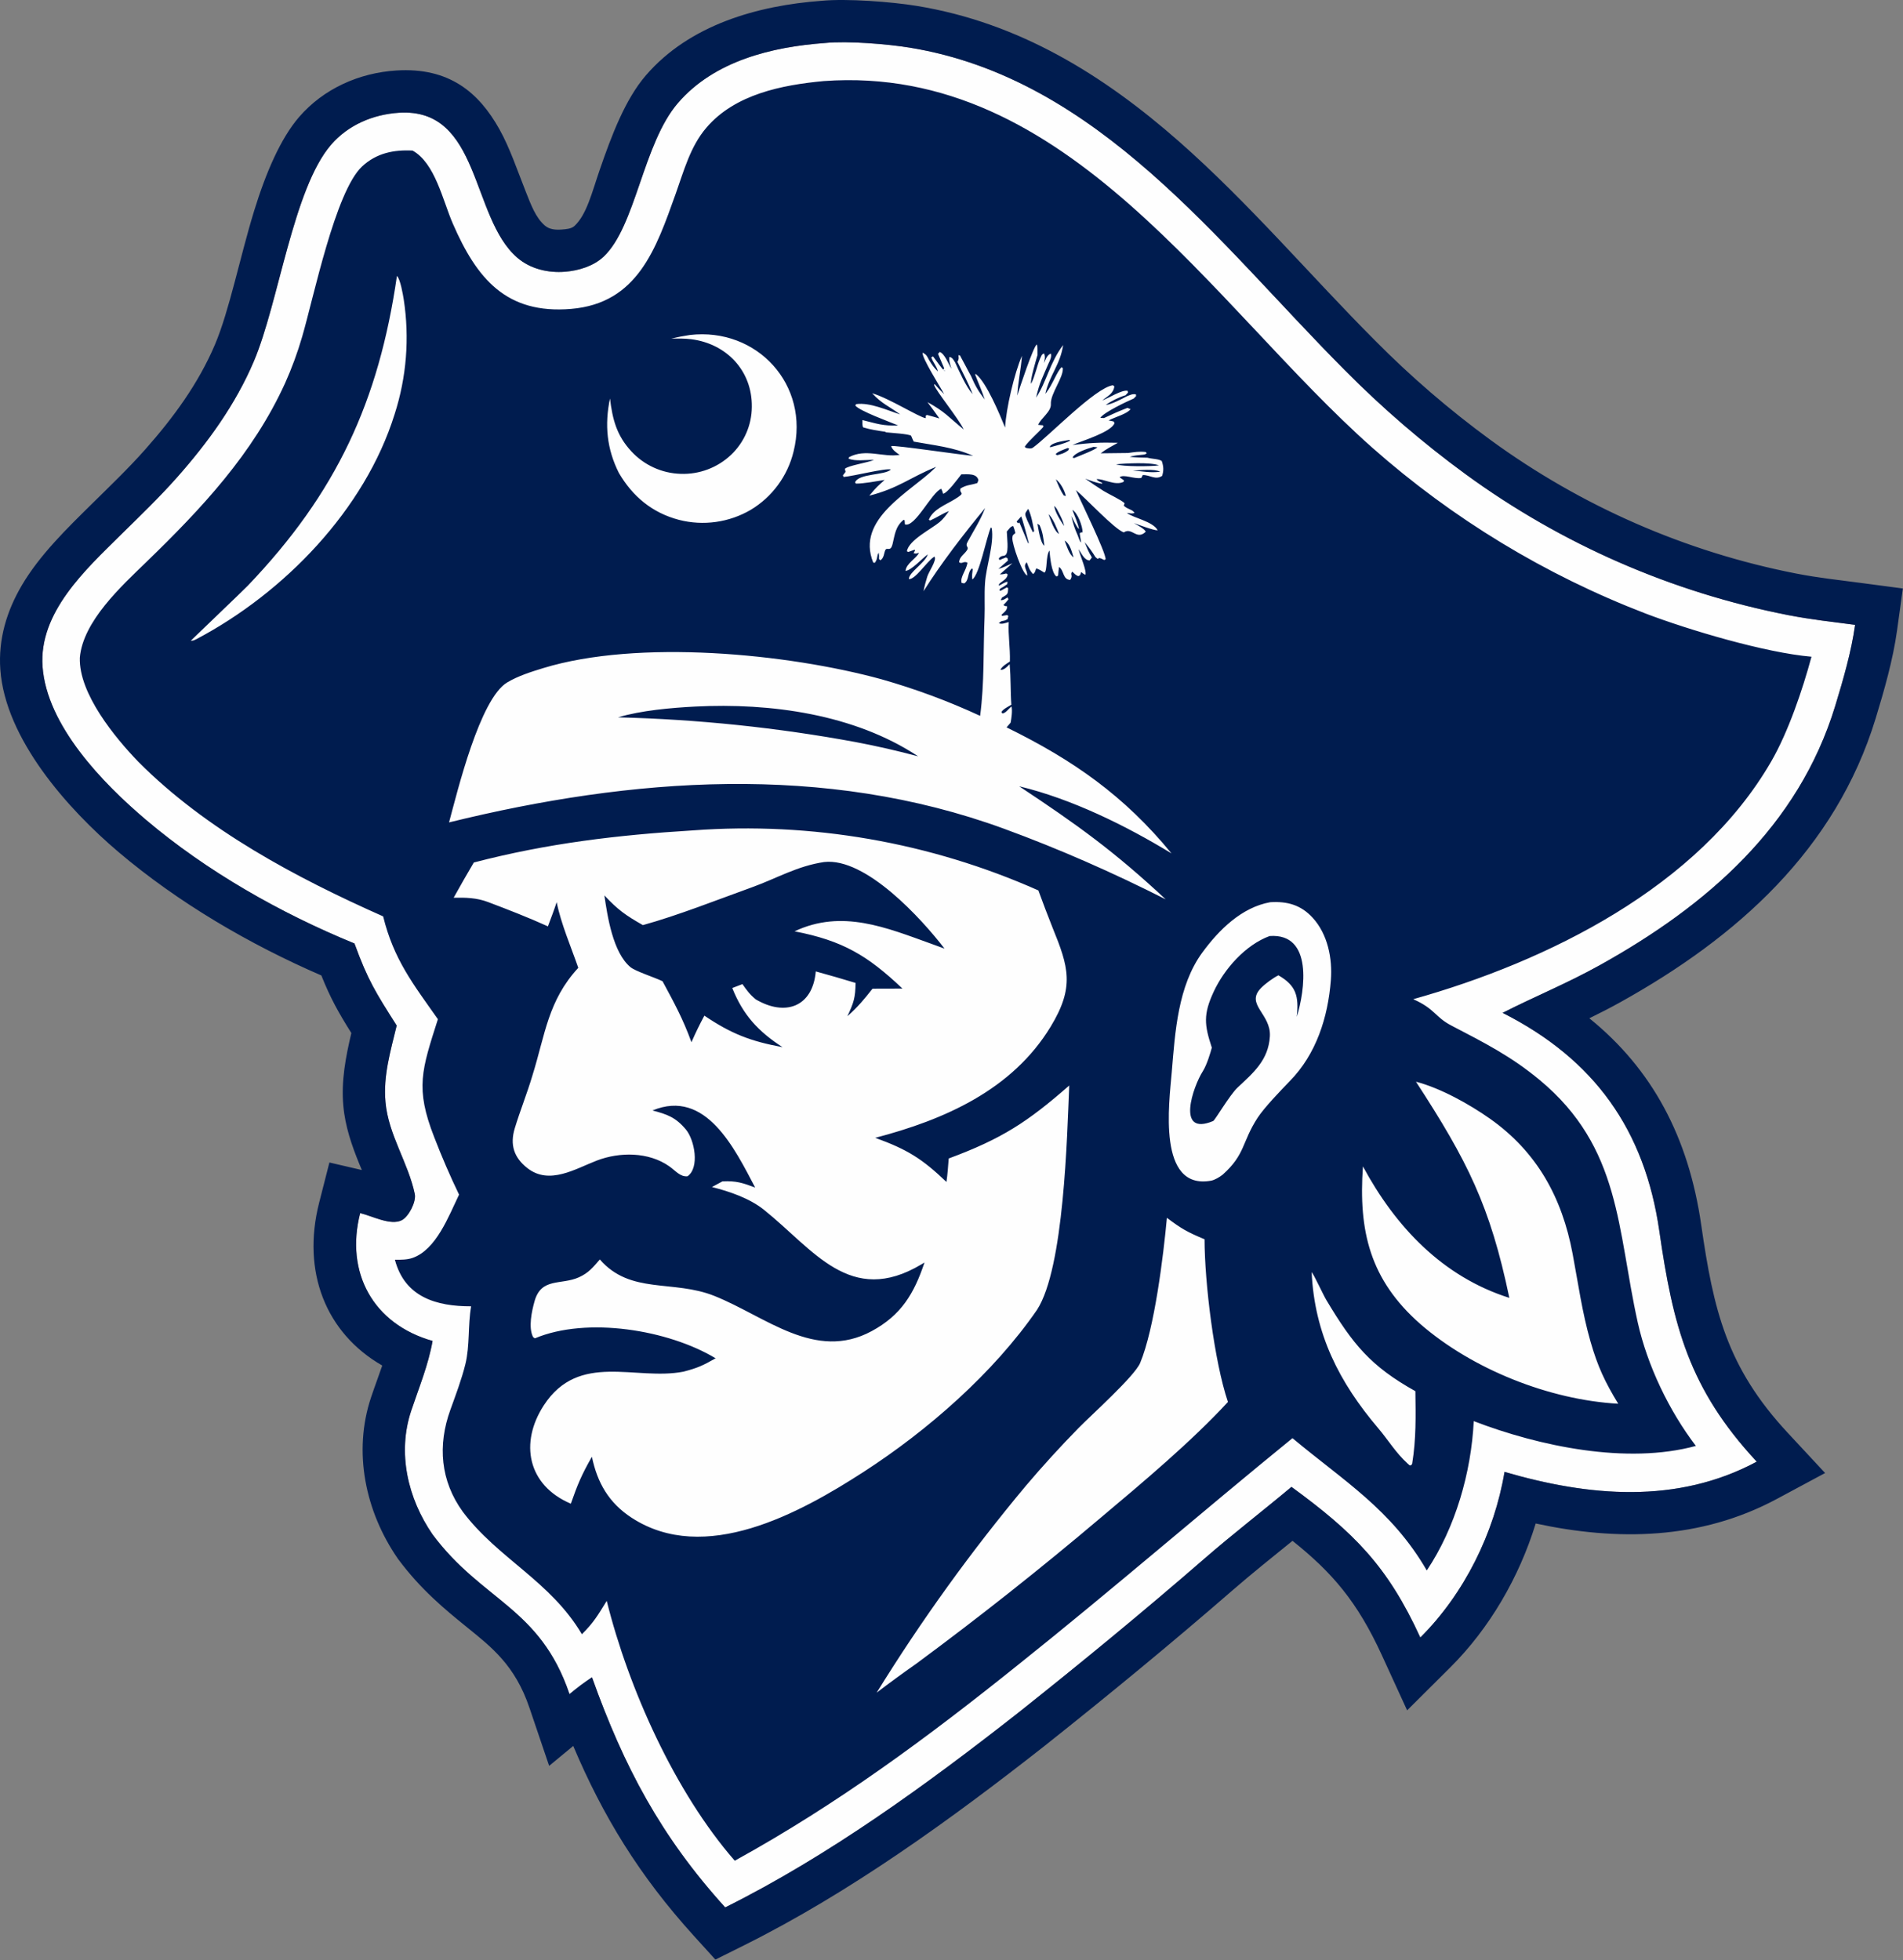 <?xml version="1.0" encoding="UTF-8" standalone="no"?>
<!DOCTYPE svg PUBLIC "-//W3C//DTD SVG 1.1//EN" "http://www.w3.org/Graphics/SVG/1.1/DTD/svg11.dtd">
<svg width="100%" height="100%" viewBox="0 0 899 926" version="1.1" xmlns="http://www.w3.org/2000/svg" xmlns:xlink="http://www.w3.org/1999/xlink" xml:space="preserve" xmlns:serif="http://www.serif.com/" style="fill-rule:evenodd;clip-rule:evenodd;stroke-linejoin:round;stroke-miterlimit:2;">
    <rect x="0" y="0" width="899" height="926" fill="#808080" stroke="none"/>
    <g transform="matrix(1,0,0,1,-86.896,-34.907)">
        <path d="M476.784,55.21C487.328,54.17 506.097,55.697 516.67,57.419C605.896,71.952 662.685,150.14 722.178,209.761C739.875,227.646 758.97,244.093 779.281,258.944C824.576,292.006 876.574,314.726 931.607,325.5C942.608,327.638 952.22,328.652 963.262,330.114C961.518,342.722 957.591,356.205 953.888,368.354C936.508,425.359 893.151,462.815 842.72,490.861C826.96,499.625 812.29,505.507 796.747,513.411C840.127,535.347 863.892,568.711 870.78,616.482C877.231,661.215 884.694,690.907 916.805,725.451C879.09,745.697 837.335,741.873 797.659,730.274C792.833,759.107 778.66,787.838 757.87,808.52C742.321,774.581 726.449,758.916 697.009,737.354C683.504,748.679 669.39,759.536 656.099,771.076C627.185,796.181 597.862,820.305 567.869,844.12C524.855,877.876 478.427,911.652 429.493,936.03C399.146,902.574 381.653,869.599 366.56,827.313C362.39,830.086 359.809,832.068 355.94,835.265C341.994,794.147 314.8,791.455 291.237,759.821C279.53,742.834 274.506,721.275 281.17,701.352C284.893,690.222 289.171,680.02 291.259,668.415C263.108,660.442 249.888,636.089 257.05,608.025C262.624,609.321 271.484,614.103 276.719,611.369C279.994,609.659 283.611,602.647 282.845,598.988C279.745,584.178 270.338,570.96 269.008,555.529C267.866,543.135 271.433,531.329 274.295,519.403C264.4,503.821 260.732,498.132 254.357,480.639C219.494,466.372 184.612,446.597 155.819,422.185C135.442,404.91 108.979,377.667 107.002,349.814C105.186,324.235 127.33,304.009 143.904,287.638C152.927,278.727 162.115,269.943 170.527,260.442C185.178,243.894 198.167,225.97 206.842,205.539C218.547,177.974 225.364,124.099 243.297,103.295C251.364,93.937 263.185,88.937 275.404,88.17C314.011,85.747 309.182,137.637 331.272,156.655C337.485,162.003 345.837,163.928 353.874,163.281C360.207,162.771 367.242,160.649 371.957,156.252C387.262,141.978 390.568,102.834 407.17,83.568C424.355,63.626 451.601,57.027 476.784,55.21Z" style="fill:rgb(254,254,254);"/>
        <path d="M475.082,35.282L475.104,35.28C487.066,34.157 508.035,35.749 519.885,37.679C568.333,45.57 608.171,70.366 643.777,101.659C676.892,130.764 706.291,165.525 736.365,195.664L736.395,195.694C753.342,212.821 771.628,228.572 791.079,242.794C834.005,274.126 883.282,295.657 935.435,305.87C946.016,307.925 955.266,308.881 965.887,310.287L985.83,312.928L983.073,332.854C981.189,346.476 977.02,361.06 973.019,374.186C954.068,436.343 907.429,477.759 852.44,508.34C847.446,511.117 842.56,513.612 837.722,515.973C867.421,539.994 884.58,572.046 890.575,613.627C896.376,653.854 902.577,680.77 931.454,711.834L949.098,730.815L926.265,743.073C890.167,762.45 850.815,762.955 812.383,754.658C804.565,780.071 790.571,804.2 771.975,822.699L751.637,842.932L739.687,816.85C728.145,791.655 716.279,777.851 697.492,762.845C687.989,770.55 678.401,778.199 669.211,786.178C640.076,811.475 610.529,835.785 580.261,859.818L580.216,859.854C536.152,894.434 488.54,928.958 438.411,953.932L424.855,960.685L414.679,949.467C388.858,921 371.731,892.899 357.698,859.757L346.317,869.161L337,841.689C330.203,821.649 319.167,813.126 307.584,803.74C296.91,795.09 285.78,785.975 274.978,771.473L274.769,771.17C259.537,749.069 253.533,720.929 262.203,695.008C263.916,689.886 265.79,684.988 267.474,680.035C240.795,664.717 229.341,635.722 237.671,603.079L242.512,584.111L257.84,587.675C257.477,586.812 257.114,585.947 256.758,585.08C253.092,576.14 249.935,567.037 249.087,557.303C248.017,545.569 250.219,534.239 252.875,522.949C246.68,513.054 243.042,506.576 238.709,495.75C204.664,481.013 171.031,461.303 142.886,437.44C118.91,417.115 89.378,384.001 87.052,351.23C86.031,336.848 90.081,323.586 97.181,311.477C105.634,297.06 118.754,284.368 129.85,273.408C138.556,264.811 147.437,256.351 155.553,247.184C168.772,232.253 180.606,216.157 188.433,197.722C195.243,181.685 200.222,156.428 206.971,134.46C212.542,116.327 219.536,100.227 228.149,90.236C239.742,76.788 256.591,69.311 274.151,68.209C299.064,66.646 313.096,78.531 322.849,96.005C327.785,104.847 331.34,115.546 335.347,125.635C337.766,131.725 339.966,137.749 344.32,141.498C346.473,143.35 349.484,143.57 352.269,143.346C354.321,143.18 356.788,143.05 358.317,141.625C364.062,136.266 366.552,125.764 370.167,115.269C375.839,98.802 382.241,81.86 392.019,70.512C412.644,46.579 444.847,37.502 475.082,35.282ZM476.784,55.21C451.601,57.027 424.355,63.626 407.17,83.568C390.568,102.834 387.262,141.978 371.957,156.252C367.242,160.649 360.207,162.771 353.874,163.281C345.837,163.928 337.485,162.003 331.272,156.655C309.182,137.637 314.011,85.747 275.404,88.17C263.185,88.937 251.364,93.937 243.297,103.295C225.364,124.099 218.547,177.974 206.842,205.539C198.167,225.97 185.178,243.894 170.527,260.442C162.115,269.943 152.927,278.727 143.904,287.638C127.33,304.009 105.186,324.235 107.002,349.814C108.979,377.667 135.442,404.91 155.819,422.185C184.612,446.597 219.494,466.372 254.357,480.639C260.732,498.132 264.4,503.821 274.295,519.403C271.433,531.329 267.866,543.135 269.008,555.529C270.338,570.96 279.745,584.178 282.845,598.988C283.611,602.647 279.994,609.659 276.719,611.369C271.484,614.103 262.624,609.321 257.05,608.025C249.888,636.089 263.108,660.442 291.259,668.415C289.171,680.02 284.893,690.222 281.17,701.352C274.506,721.275 279.53,742.834 291.237,759.821C314.8,791.455 341.994,794.147 355.94,835.265C359.809,832.068 362.39,830.086 366.56,827.313C381.653,869.599 399.146,902.574 429.493,936.03C478.427,911.652 524.855,877.876 567.869,844.12C597.862,820.305 627.185,796.181 656.099,771.076C669.39,759.536 683.504,748.679 697.009,737.354C726.449,758.916 742.321,774.581 757.87,808.52C778.66,787.838 792.833,759.107 797.659,730.274C837.335,741.873 879.09,745.697 916.805,725.451C884.694,690.907 877.231,661.215 870.78,616.482C863.892,568.711 840.127,535.347 796.747,513.411C812.29,505.507 826.96,499.625 842.72,490.861C893.151,462.815 936.508,425.359 953.888,368.354C957.591,356.205 961.518,342.722 963.262,330.114C952.22,328.652 942.608,327.638 931.607,325.5C876.574,314.726 824.576,292.006 779.281,258.944C758.97,244.093 739.875,227.646 722.178,209.761C662.685,150.14 605.896,71.952 516.67,57.419C506.097,55.697 487.328,54.17 476.784,55.21ZM476.063,73.204C591.369,64.844 659.515,179.329 735.143,246.376C773.173,280.003 816.915,306.551 864.3,324.763C884.646,332.518 920.82,343.295 942.665,345.165C938.429,360.842 931.706,380.687 923.647,394.633C889.299,454.074 817.93,489.16 754.523,506.964C764.871,511.536 764.732,515.341 772.513,519.398C788.147,527.55 800.684,533.859 814.236,545.113C852.781,577.119 850.8,615.697 860.585,659.663C865.097,679.935 875.359,701.404 888.052,718.007C855.486,726.884 814.138,718.214 783.115,706.298C781.914,730.614 774.445,756.621 760.927,776.855C744.241,748.039 721.626,734.536 697.48,714.345C654.214,749.58 611.983,786.191 568.525,820.892C525.111,855.748 482.843,887.061 434.005,913.978C405.757,881.602 383.845,832.671 373.523,791.219C369.329,798.001 367.371,801.44 361.792,806.978C346.884,781.764 322.211,771.286 305.55,749.143C294.953,734.542 293.585,717.738 299.637,700.996C302.107,694.164 305.037,686.378 306.745,679.395C308.911,670.54 307.871,661.175 309.461,652.053C293.101,652.086 278.11,647.767 273.456,630.053C276.147,630.082 279.216,630.082 281.753,629.205C292.96,625.333 298.848,609.471 303.76,599.291C299.474,590.391 295.554,581.32 292.009,572.1C282.943,548.941 286.138,540.363 293.764,516.408C281.958,499.658 272.888,488.141 267.895,467.839C226.795,449.576 184.306,427.023 152.266,394.821C141.269,383.422 124.09,362.604 124.605,345.636C126.086,328.357 144.361,311.741 156.061,300.395C182.108,275.137 206.309,249.411 221.551,215.982C224.746,208.858 227.445,201.522 229.628,194.025C235.015,175.676 245.291,125.359 257.935,113.563C264.719,107.235 272.852,105.594 281.796,106.045C292.42,111.884 296.072,129.623 300.776,140.456C312.144,166.64 326.1,183.4 356.674,180.844C388.146,178.212 396.833,152.38 406.107,126.429C409.933,115.722 412.99,104.121 420.56,95.28C434.137,79.367 456.383,75.048 476.063,73.204ZM755.819,545.952C780.157,583.342 790.856,604.604 799.926,648.066C768.353,638.066 746.115,614.436 730.762,585.949C728.625,616.454 734.001,639.413 757.855,660.403C782.423,681.792 818.835,696.27 851.365,698.082C845.073,687.74 841.684,680.57 838.263,668.685C834.349,655.086 832.408,641.014 829.805,627.165C824.832,600.708 813.045,579.151 790.806,563.442C781.162,556.629 767.372,548.928 755.819,545.952ZM638.153,610.239C636.521,627.983 632.319,662.537 625.514,678.821C622.891,685.098 602.485,703.348 596.26,709.712C587.709,718.444 579.473,727.479 571.568,736.801C545.758,767.674 522.189,800.353 501.039,834.588C507.159,829.916 513.374,825.37 519.681,820.953C549.511,798.915 578.599,775.892 606.898,751.921C626.667,735.308 649.651,716.04 666.988,697.246C660.488,678.003 655.972,640.826 655.938,620.382C647.778,616.958 645.08,615.462 638.153,610.239ZM412.817,193.168C409.692,193.675 407.078,194.128 403.994,194.839C407.032,194.853 410.429,194.776 413.421,195.159C430.176,197.3 442.311,210.087 442.069,227.19C442.002,235.725 438.475,243.867 432.295,249.754C425.863,255.856 417.24,259.105 408.38,258.764C399.513,258.477 391.134,254.639 385.126,248.111C378.16,240.584 376.268,232.986 375.053,223.189C372.456,235.657 373.552,246.967 379.241,258.31C385.742,269.451 395.011,277.183 407.633,280.502C419.124,283.463 431.32,281.762 441.561,275.768C451.721,269.659 459.008,259.731 461.791,248.207C469.624,216.734 444.532,189.493 412.817,193.168ZM532.981,210.027L532.929,210.073C531.656,208.83 528.919,204.902 527.694,203.293L526.826,203.712C527.774,206.355 529.385,207.823 530.003,210.418C528.111,208.622 527.103,207.174 525.77,204.93C524.705,202.962 524.664,202.568 522.813,201.513C521.936,203.36 531.392,218.132 532.906,221.104C531.179,219.455 530.007,218.167 528.433,216.366L528.169,216.763C529.152,219.758 539.521,232.346 542.179,237.808C534.854,231.837 533.466,229.524 525.046,224.891C526.879,227.378 528.965,230.085 530.701,232.607C528.734,232.011 526.755,231.453 524.766,230.935L524.217,231.331L524.25,232.464C521.314,232.185 506.799,222.955 498.917,220.698C503.373,225.61 507.009,226.891 512.141,230.7C505.829,228.658 497.861,224.948 491.369,225.822L490.954,226.504C492.949,229.052 507.132,234.203 511.196,235.9C503.833,236.182 501.35,235.082 494.304,233.365C494.334,234.524 494.162,235.993 494.664,236.818C498.499,237.969 501.486,238.345 505.46,238.942L505.121,239.128C507.545,239.407 516.017,239.864 517.309,240.758C517.732,241.773 518.061,242.56 518.561,243.538C528.477,245.366 537.14,246.11 546.642,250.249C541.589,249.95 509.028,245.012 507.885,245.669C508.309,247.358 510.475,248.873 511.904,249.8C504.023,251.101 495.853,246.649 487.984,250.9L487.765,251.581C490.924,252.956 496.136,252.09 499.804,252.197C496.729,253.497 487.323,254.902 486.02,256.414L486.353,257.832L485.095,259.478L485.417,260.236C489.948,259.902 505.388,255.92 507.772,256.736C504.883,259.526 492.472,258.501 490.845,262.821L491.266,263.385C495.08,263.374 500.899,262.268 504.819,261.648C501.937,264.211 500.722,265.248 498.301,268.213L497.853,268.753L497.589,269.081C511.538,265.503 516.776,260.461 529.152,255.47L528.596,256.024C517.085,267.337 491.005,280.006 499.417,300.676L500.149,300.811C501.7,298.884 500.985,297.38 502.018,296.052C502.218,297.309 502.174,297.678 502.134,298.965L502.759,299.601C504.613,298.601 504.505,295.867 505.189,294.695C506.028,293.26 507.605,295.878 508.584,291.809C509.652,287.367 509.941,283.553 513.82,280.458L514.247,280.733L514.385,282.634C519.095,284.38 527.029,267.506 531.535,265.827C532.082,266.898 532.099,267.015 532.405,268.188C534.633,267.72 539.297,261.198 541.043,259C543.948,259.021 548.315,258.388 549.11,261.747L548.609,263.102C545.252,264.217 543.728,263.827 540.634,265.688C539.892,268.496 543.703,267.197 537.955,270.75C533.645,273.415 527.734,275.463 525.694,280.407L526.264,280.837C529.628,279.357 531.816,277.685 535.188,276.372C533.823,278.272 532.58,280.03 530.79,281.546C526.934,284.813 516.243,290.012 515.327,295.331L515.978,295.67L518.996,294.595L519.145,295.001L518.474,296.236C519.859,296.591 519.424,296.444 521.013,296.086C519.912,298.67 514.884,301.16 514.693,304.638C517.623,304.249 522.391,298.825 525.228,296.788C523.807,300.992 516.222,305.269 516.261,308.481C519.248,308.792 524.633,300.335 528.033,298.049L528.247,297.902L528.434,298.004C529.46,299.641 525.65,304.991 524.932,307.371C524.176,309.876 523.683,311.59 523.193,314.207C531.321,301.24 542.554,286.672 552.292,274.932C549.916,280.952 546.993,285.382 543.941,290.995C542.625,293.417 544.888,293.024 543.731,294.826C542.453,296.814 540.131,297.92 539.99,300.543C541.445,301.535 542.062,299.815 543.919,300.72C543.492,304.26 540.316,307.536 541.184,310.303L542.415,310.522C544.847,308.938 543.768,305.482 546.005,303.48L546.426,303.795C546.217,305.614 545.976,306.834 546.232,308.666C549.617,306.366 552.853,289.008 554.967,284.115L555.386,284.382C556.663,291.761 552.688,302.669 552.231,310.361C551.847,315.723 552.224,321.184 552.006,326.547C551.356,342.532 551.989,357.187 549.925,373.104C534.863,366.126 519.274,360.345 503.303,355.814C458.861,343.621 388.324,336.834 343.499,350.553C337.825,352.289 331.659,354.237 326.532,357.293C313.567,365.022 303.047,408.578 299.028,423.438C385.457,402.187 476.252,395.324 561.252,426.447C587.377,436.013 612.775,447.225 637.595,459.793C613.203,437.052 595.921,424.63 568.365,406.372C593.156,412.338 618.623,424.871 640.326,438.083C618.006,410.86 593.904,393.979 562.421,378.549L564.333,376.308C564.727,374.162 565.226,370.775 564.759,368.688C563.057,370 562.168,371.712 560.432,371.988L559.986,371.281C560.842,369.867 563.165,368.748 564.677,367.842C564.205,361.473 564.5,355.65 563.855,348.688C562.82,349.753 561.099,351.669 559.511,351.318C560.345,349.603 562.348,348.545 563.986,347.421C564.165,340.764 563.083,335.095 563.437,328.785C561.769,329.242 560.249,329.951 558.76,329.338C560.493,327.565 560.427,328.884 562.883,327.413L563.253,325.914L562.693,325.484L560.264,325.883L560.034,325.338C561.342,324.101 562.805,323.168 562.671,321.345C561.479,321.176 561.87,321.372 560.924,320.756C561.959,319.707 562.403,319.205 563.309,318.043L562.894,317.17C561.469,317.934 560.98,318.533 559.647,318.426L560.235,317.231C562.884,315.624 563.057,315.835 563.155,312.747L562.517,312.417L559.532,314.05L559.003,313.754L559.403,313.001C560.898,312.166 561.367,311.884 562.726,310.861L562.875,309.774C562.096,309.625 560.049,311.023 558.767,311.606C558.412,309.931 562.613,309.314 562.933,306.276L562.297,305.833C560.95,306.142 560.62,306.285 559.22,306.26C559.237,306.219 564.722,301.41 565.177,301.01C563.051,301.959 560.748,303.098 558.526,303.707C560.066,302.387 561.591,301.051 563.102,299.697L562.823,298.583L562.082,298.254C561.088,298.694 560.083,299.106 559.066,299.489L558.713,298.798C560.095,296.844 561.219,298.058 562.142,296.863C563.474,295.139 562.613,288.778 562.525,286.034C563.7,284.738 564.266,283.555 565.56,283.434C566.097,284.743 566.236,285.387 566.583,286.744C565.552,287.668 565.22,287.518 565.143,289.094C565.001,292.001 569.898,306.084 572.172,306.812C572.241,304.042 569.897,302.535 571.955,300.542C572.898,303.014 573.135,304.179 574.942,306.13C575.91,305.428 575.858,304.854 576.387,303.517C577.41,303.54 579.19,304.81 580.247,305.428C581.746,304.89 580.846,297.458 582.671,294.963C582.941,297.869 583.585,305.683 586.031,307.29L586.765,306.811C586.877,305.327 586.971,304.248 587.212,302.758C589.68,304.484 588.844,308.638 592.452,308.887C594.02,306.587 592.183,306.393 593.459,304.983C594.429,305.904 595.008,306.616 596.257,307.095C597.532,306.48 596.948,306.915 597.669,305.16C598.541,305.928 598.6,305.931 599.644,306.465C600.374,304.725 597.339,297.82 596.584,294.976L596.426,294.368C597.84,296.351 599.119,299.618 601.653,299.673L602.724,298.258C601.037,295.512 600.506,294.033 599.321,291.042C601.465,293.707 602.592,295.153 604.381,298.058C606.867,300.396 604.251,297.07 608.507,299.468L609.193,299.163C609.4,295.962 597.172,271.181 595.165,266.44C599.868,270.344 613.207,284.734 617.769,286.443C621.668,283.779 623.809,290.318 628.137,286.132C627.775,284.804 624.099,282.964 622.572,282.025C624.659,282.794 632.008,285.537 633.801,285.454C631.574,281.17 622.083,279.592 619.225,277.208C620.832,277.408 621.415,277.69 622.87,277.251C621.849,275.466 619.898,275.777 617.768,273.8L618.18,272.649C616.645,271.111 610.413,268.213 608.223,266.843C605.225,264.967 602.469,263.068 599.561,261.048C602.469,262.09 604.524,263.01 607.617,263.428L607.557,263.052C606.357,262.456 605.765,262.293 604.871,261.307C608.056,260.89 613.641,264.584 617.723,262.521L617.846,261.827L615.78,260.383C617.817,258.791 622.5,261.298 626.058,260.716L626.774,259.331C630.201,259.262 632.744,261.848 635.904,259.727C636.714,257.132 636.596,255.255 635.72,252.697C634.24,251.665 631.106,251.767 628.979,251.141C625.905,251.101 623.675,251.041 620.598,250.741C622.575,250.041 624.967,249.92 627.088,249.689C628.153,249.487 627.769,249.629 628.668,248.985L628.067,248.439C624.904,248.111 622.923,248.497 619.78,248.917L606.863,249.066C609.449,247.086 612.168,245.677 615.009,244.094C606.515,243.873 601.803,244.135 593.531,245.127C597.943,243.215 611.957,239.05 613.412,234.797L612.983,234.02L610.627,233.53C613.6,231.935 619.459,230.434 620.962,228.193L619.518,227.596C615.492,229.149 612.33,230.569 608.418,232.415L606.672,232.304C608.468,229.652 619.317,224.539 622.479,223.189L623.602,222.035L623.511,221.201C621.816,220.906 620.767,221.536 619.133,222.17C616.548,223.538 612.159,225.88 609.264,226.236C611.684,224.428 615.686,222.489 618.587,221.651L619.77,220.378L619.626,219.548C616.917,218.901 610.677,222.995 607.603,224.102C610.14,221.997 612.825,220.99 613.331,217.48L612.672,216.917C604.333,218.003 582.255,241.123 574.82,246.421C573.921,247.062 572.259,246.718 571.264,246.38L571.065,245.826C573.06,242.962 577.244,239.483 579.807,236.557L579.643,235.848L577.359,235.636C578.452,232.573 583.558,229.466 583.343,225.806C583.053,220.869 589.355,213.339 588.986,208.783L588.42,208.364C586.215,210.369 584.216,216.499 581.186,220.358L580.703,220.967C582.768,211.969 587.726,207.325 589.138,197.912C582.809,206.226 581.274,215.361 576.373,222.756C577.983,215.539 579.411,213.285 582.228,206.622C582.877,205.247 583.883,203.346 583.3,201.933C581.449,202.736 580.936,204.574 580.077,206.477C580.405,204.651 580.799,203.617 580.132,201.902C578.881,202.312 579.021,202.828 578.181,204.441C576.569,208.382 576.067,211.959 574.022,216.201C573.357,214.751 576.433,204.727 577.04,202.584C577.021,201.207 577.134,198.746 576.693,197.603C574.999,198.797 568.512,218.35 567.444,221.813C567.826,215.373 569.197,209.356 569.678,202.996C566.082,211.262 562.167,227.948 561.717,236.908C559.181,230.677 552.982,215.728 548.046,211.733L547.5,211.661C548.962,215.604 550.864,219.788 552.114,223.662C549.157,219.867 547.519,217.038 545.622,212.56C545.383,212.274 541.262,204.315 540.402,202.83L539.693,202.713C539.793,204.121 539.981,204.597 539.193,205.846C541.443,210.406 544.665,216.497 546.366,221.14C543.208,217.501 540.24,210.76 538.163,206.251C537.396,205.004 536.855,203.793 535.437,203.525C535.059,205.396 535.834,207.263 536.373,209.147C534.824,206.607 533.212,202.105 530.84,201.175L530.026,202.082L532.948,208.941L532.45,209.539L532.981,210.027ZM532.981,210.027L533.236,209.803L533.225,210.252L532.981,210.027ZM569.304,278.885C569.679,279.239 572.72,290.495 572.907,291.589L572.53,291.423C571.449,288.851 569.785,284.888 568.654,282.201C568.061,280.794 568.351,283.284 567.17,281.292L569.304,278.885ZM585.686,261.33C587.918,263.018 589.765,266.513 590.421,269.223L589.466,269C587.825,266.681 586.82,263.96 585.686,261.33ZM614.138,254.27C618.394,253.822 630.76,253.184 634.374,254.78C630.749,255.308 617.267,255.411 614.138,254.27ZM593.496,275.797C595.989,277.191 598.369,283.564 598.317,286.402C597.274,286.451 597.724,286.271 596.951,286.904L597.631,291.202C596.97,290.755 596.367,288.698 595.981,287.734C594.354,284.078 593.972,282.611 592.989,278.691C593.841,280.322 595.454,283.844 596.616,284.895C596.286,282.561 594.436,278.259 593.496,275.797ZM622.029,257.243C625.316,257.063 632.22,256.296 634.989,257.762C630.117,258.398 626.894,257.525 622.029,257.243ZM415.295,368.712C450.869,366.903 490.475,372.282 520.631,392.226C510.88,389.609 501.033,387.36 491.113,385.484C454.064,378.641 416.531,374.735 378.867,373.802C389.681,370.551 404.034,369.289 415.295,368.712ZM591.247,246.581L591.967,246.78L591.533,247.695C589.492,249.142 588.79,249.215 586.331,249.969L585.589,249.5C586.399,248.287 589.697,247.219 591.247,246.581ZM589.858,290.302C592.359,291.786 593.197,295.469 594.042,298.184C592.043,296.999 590.701,292.572 589.858,290.302ZM572.646,275.299C574.187,278.558 574.732,282.203 575.445,285.756L574.882,286.437C573.782,283.978 572.322,281.388 571.446,278.857C570.891,277.252 571.7,276.696 572.646,275.299ZM582.223,277.817C584.234,279.515 586.274,284.686 587.198,287.178C584.873,285.881 583.261,280.518 582.223,277.817ZM576.995,282.343L578.019,283.018C579.509,286.318 579.824,289.206 580.264,292.754C578.401,291.46 577.469,284.948 576.995,282.343ZM589.621,283.414C588.202,281.485 584.928,276.215 584.991,273.882L586.081,275.208C587.396,277.807 589.053,280.62 589.621,283.414ZM603.466,246.036L605.341,246.222C604.175,247.477 597.053,250.166 595.056,251.004C594.129,251.396 594.622,251.339 593.573,251.116C594.51,248.772 600.996,246.725 603.466,246.036ZM592.261,242.73L592.287,243.195C589.365,244.608 586.075,245.365 582.924,246.244L582.942,245.709C584.437,243.769 589.715,243.197 592.261,242.73ZM414.278,427.212C378.55,429.384 345.568,433.314 310.733,442.379C307.484,447.883 304.31,453.43 301.211,459.019C306.893,458.925 312.041,459.018 317.4,461.043C326.749,464.576 336.659,468.429 345.735,472.552C347.164,468.75 348.613,464.978 349.877,461.116C351.885,471.24 356.646,482.21 360.081,492.134C345.756,507.714 344.502,523.495 338.417,543.013C335.939,551.382 332.616,559.586 330.083,567.927C327.708,575.748 329.679,581.815 336.099,586.811C346.483,594.891 358.721,587.075 368.846,583.194C379.642,579.057 393.289,579.07 402.986,585.857C406.094,588.023 408.194,590.96 411.683,590.625C417.513,586.569 415.024,573.405 410.904,568.499C406.008,562.669 401.977,561.345 395.14,559.526C420.372,549.052 434.028,577.739 443.647,595.941C437.742,593.745 434.674,592.699 428.186,593.024L423.228,595.706C431.487,597.763 441.029,601.048 447.697,606.377C471.245,625.192 488.51,652.369 522.229,632.207C522.701,631.924 523.172,631.639 523.64,631.351C518.702,646.149 512.578,656.278 498.687,663.776C471.947,678.209 448.71,656.874 424.396,647.154C404.824,639.329 384.725,646.572 370.266,629.917C367.06,633.624 364.941,636.283 360.407,638.333C351.982,642.14 342.566,638.28 339.402,649.719C338.109,654.394 336.408,662.05 338.735,666.604L339.58,667.183C364.184,656.831 402.63,663.148 424.954,676.616C418.866,680.065 416.527,681.156 409.807,682.919C387.17,687.352 360.462,673.313 343.822,698.798C332.298,716.448 336,736.565 356.571,745.307C359.705,736.333 361.657,731.616 366.519,723.136C369.087,735.415 374.496,744.899 385.251,751.92C419.752,774.443 464.646,749.835 494.924,730.248C525.201,710.662 556.229,683.563 576.816,653.687C589.617,633.908 590.988,571.602 592.01,547.742C572.374,564.94 560.218,572.902 535.079,582.214C534.786,585.829 534.546,589.733 534.006,593.294C522.461,582.288 515.596,577.987 500.376,572.453C533.025,563.912 565.094,549.851 583.269,519.89C594.631,501.16 591.7,491.711 584.16,473.228C581.834,467.377 579.593,461.493 577.438,455.576C526.223,432.81 470.172,423.066 414.278,427.212ZM476.251,442.156C495.893,439.926 522.403,469.094 533.094,483.066L527.235,480.929C505.438,473.077 484.692,464.339 462.256,474.896C485.009,479.295 496.777,486.343 513.237,501.957L499.091,501.997C494.998,507.161 492.137,510.66 487.225,515.002C490.188,508.63 490.994,506.35 491.075,499.275C484.834,497.378 478.567,495.565 472.277,493.839C470.796,510.673 457.802,515.195 443.976,507.077C441.07,504.724 439.743,502.808 437.628,499.836L432.834,501.682C437.897,514.426 445.174,522.256 456.573,529.625C441.479,526.841 432.335,523.294 419.651,514.737C417.262,519.195 415.576,522.65 413.546,527.282C409.491,516.13 405.465,508.849 399.891,498.48C396.033,496.602 387.13,493.809 384.725,491.816C376.458,484.964 373.848,467.826 372.419,457.919C378.743,464.712 382.518,467.38 390.604,471.962C407.148,467.39 425.878,459.955 442.099,454.108C453.916,449.848 463.415,444.065 476.251,442.156ZM274.414,165.262C265.809,224.643 245.827,267.809 203.962,311.609C201.537,314.147 177.097,337.438 177.01,337.619C178.458,337.562 178.451,337.447 179.786,336.802C221.096,314.988 259.231,275.734 273.308,230.63C278.938,213.163 280.421,194.624 277.638,176.484C277.27,174.112 276.028,166.761 274.414,165.262ZM686.974,461.143C673.475,463.551 662.74,474.194 654.912,484.881C643.315,500.712 642.033,522.517 640.447,541.422C639.233,555.89 633.506,597.337 659.039,592.699C660.796,592.375 663.079,590.975 664.513,589.85C675.276,580.226 673.5,574.552 680.974,563.029C684.114,558.189 691.896,550.133 696.186,545.675C708.735,532.911 714.249,515.489 715.609,497.959C716.402,487.754 714.142,476.255 707.012,468.481C701.399,462.363 694.921,460.656 686.974,461.143ZM686.67,477.123C707.353,475.622 703.347,502.888 699.516,515.295C700.531,505.624 699.32,500.57 690.826,495.672C688.275,496.959 684.731,499.544 682.673,501.622C674.943,509.429 687.438,513.833 686.799,524.51C686.124,535.781 678.979,541.738 671.506,548.741C667.822,552.224 660.854,564.161 660.027,564.507C642.128,572.019 650.66,547.965 655.092,541.05C657.079,537.949 658.836,531.91 659.377,529.855C655.849,519.143 655.244,514.176 660.296,503.344C665.319,492.575 675.292,481.311 686.67,477.123ZM706.536,635.883C707.878,665.117 719.539,687.928 738.021,709.695C742.707,715.214 746.286,721.27 751.82,726.297C752.168,726.611 752.52,726.92 752.878,727.223L753.568,727.128L754.025,726.394C755.932,714.601 755.695,704.056 755.537,692.149C734.384,680.354 725.937,669.955 713.416,648.985C711.986,646.589 707.641,637.129 706.536,635.883Z" style="fill:rgb(0,28,79);"/>
    </g>
</svg>
